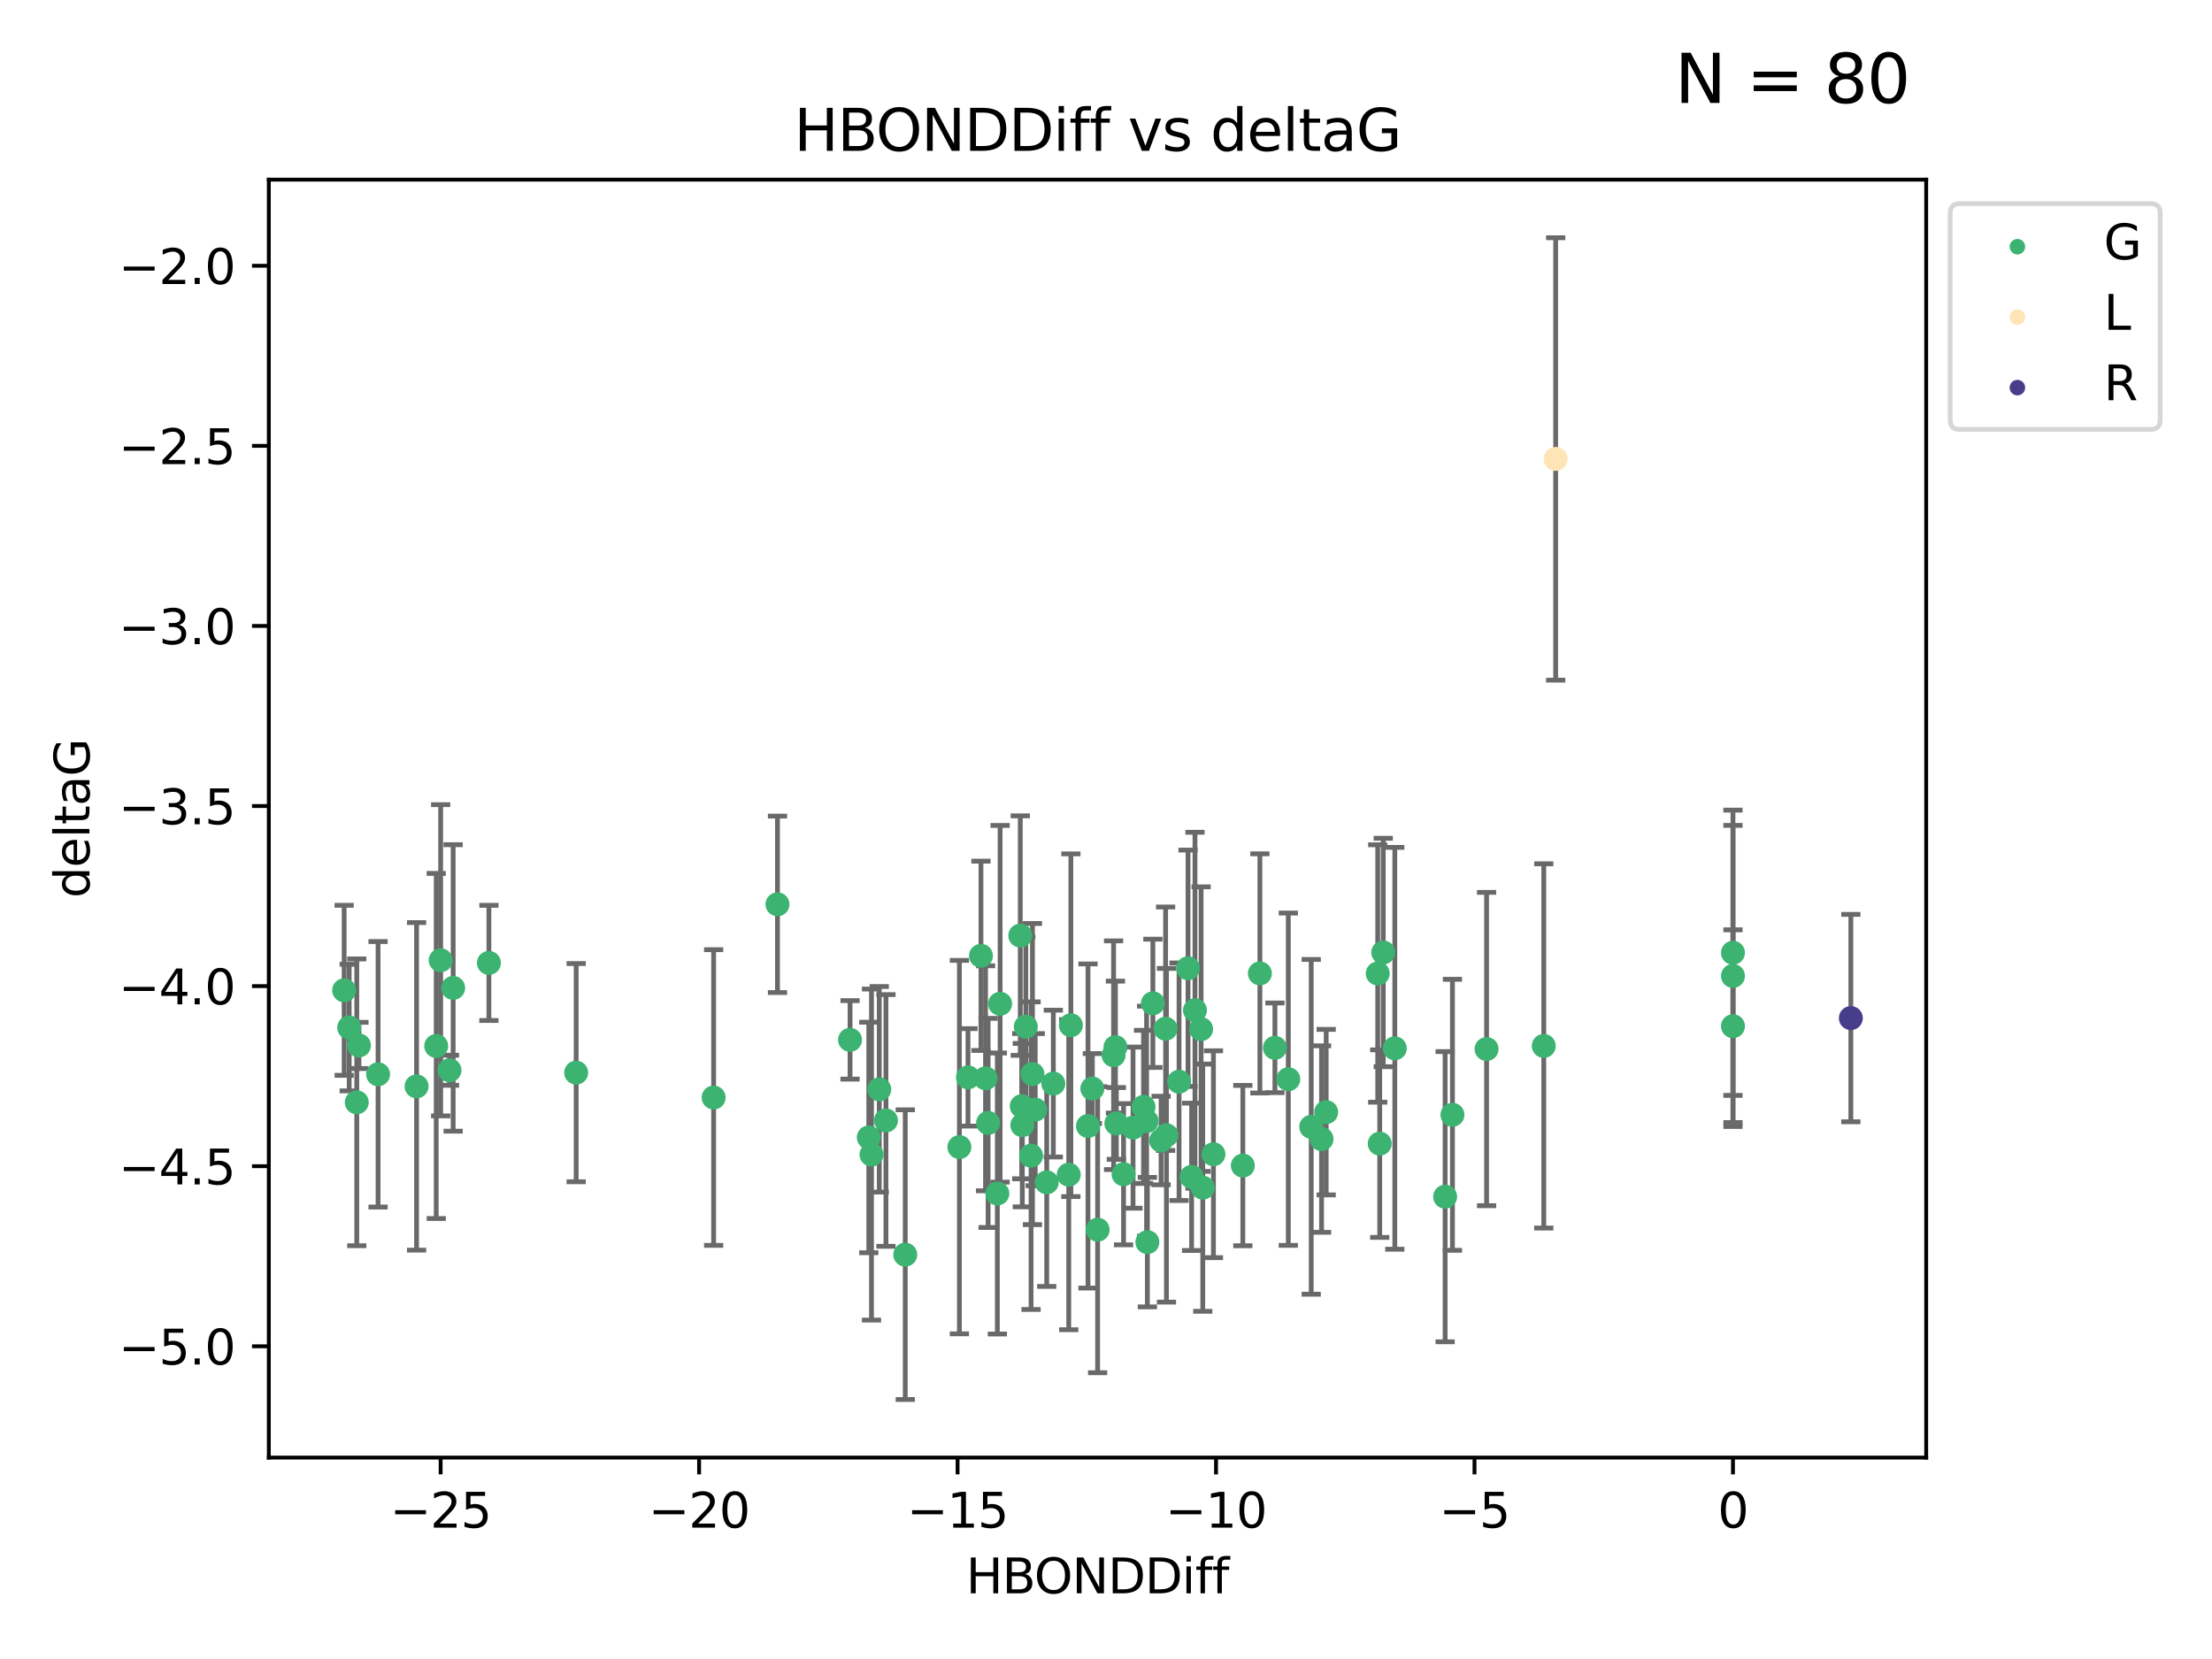 <?xml version="1.0" encoding="utf-8" standalone="no"?>
<!DOCTYPE svg PUBLIC "-//W3C//DTD SVG 1.1//EN"
  "http://www.w3.org/Graphics/SVG/1.1/DTD/svg11.dtd">
<svg xmlns:xlink="http://www.w3.org/1999/xlink" width="460.8pt" height="345.6pt" viewBox="0 0 460.8 345.6" xmlns="http://www.w3.org/2000/svg" version="1.1">
 <defs>
  <style type="text/css">*{stroke-linejoin: round; stroke-linecap: butt}</style>
 </defs>
 <g id="figure_1">
  <g id="patch_1">
   <path d="M 0 345.6 
L 460.8 345.6 
L 460.8 0 
L 0 0 
z
" style="fill: #ffffff"/>
  </g>
  <g id="axes_1">
   <g id="patch_2">
    <path d="M 56 303.64 
L 401.26 303.64 
L 401.26 37.422 
L 56 37.422 
z
" style="fill: #ffffff"/>
   </g>
   <g id="PathCollection_1">
    <defs>
     <path id="m4c1a4ff9f3" d="M 0 1.118 
C 0.297 1.118 0.581 1 0.791 0.791 
C 1 0.581 1.118 0.297 1.118 0 
C 1.118 -0.297 1 -0.581 0.791 -0.791 
C 0.581 -1 0.297 -1.118 0 -1.118 
C -0.297 -1.118 -0.581 -1 -0.791 -0.791 
C -1 -0.581 -1.118 -0.297 -1.118 0 
C -1.118 0.297 -1 0.581 -0.791 0.791 
C -0.581 1 -0.297 1.118 0 1.118 
z
" style="stroke: #3cb371"/>
    </defs>
    <g clip-path="url(#p02c7958568)">
     <use xlink:href="#m4c1a4ff9f3" x="180.983" y="236.957" style="fill: #3cb371; stroke: #3cb371"/>
     <use xlink:href="#m4c1a4ff9f3" x="227.556" y="226.766" style="fill: #3cb371; stroke: #3cb371"/>
     <use xlink:href="#m4c1a4ff9f3" x="207.767" y="248.628" style="fill: #3cb371; stroke: #3cb371"/>
     <use xlink:href="#m4c1a4ff9f3" x="234.056" y="244.61" style="fill: #3cb371; stroke: #3cb371"/>
     <use xlink:href="#m4c1a4ff9f3" x="241.877" y="237.592" style="fill: #3cb371; stroke: #3cb371"/>
     <use xlink:href="#m4c1a4ff9f3" x="248.934" y="210.456" style="fill: #3cb371; stroke: #3cb371"/>
     <use xlink:href="#m4c1a4ff9f3" x="184.56" y="233.412" style="fill: #3cb371; stroke: #3cb371"/>
     <use xlink:href="#m4c1a4ff9f3" x="242.816" y="214.303" style="fill: #3cb371; stroke: #3cb371"/>
     <use xlink:href="#m4c1a4ff9f3" x="188.581" y="261.366" style="fill: #3cb371; stroke: #3cb371"/>
     <use xlink:href="#m4c1a4ff9f3" x="181.547" y="240.519" style="fill: #3cb371; stroke: #3cb371"/>
     <use xlink:href="#m4c1a4ff9f3" x="78.758" y="223.795" style="fill: #3cb371; stroke: #3cb371"/>
     <use xlink:href="#m4c1a4ff9f3" x="238.857" y="233.559" style="fill: #3cb371; stroke: #3cb371"/>
     <use xlink:href="#m4c1a4ff9f3" x="183.168" y="226.925" style="fill: #3cb371; stroke: #3cb371"/>
     <use xlink:href="#m4c1a4ff9f3" x="148.665" y="228.633" style="fill: #3cb371; stroke: #3cb371"/>
     <use xlink:href="#m4c1a4ff9f3" x="258.908" y="242.811" style="fill: #3cb371; stroke: #3cb371"/>
     <use xlink:href="#m4c1a4ff9f3" x="74.776" y="217.783" style="fill: #3cb371; stroke: #3cb371"/>
     <use xlink:href="#m4c1a4ff9f3" x="222.64" y="244.704" style="fill: #3cb371; stroke: #3cb371"/>
     <use xlink:href="#m4c1a4ff9f3" x="231.978" y="219.822" style="fill: #3cb371; stroke: #3cb371"/>
     <use xlink:href="#m4c1a4ff9f3" x="205.841" y="233.925" style="fill: #3cb371; stroke: #3cb371"/>
     <use xlink:href="#m4c1a4ff9f3" x="250.556" y="247.416" style="fill: #3cb371; stroke: #3cb371"/>
     <use xlink:href="#m4c1a4ff9f3" x="91.798" y="200.041" style="fill: #3cb371; stroke: #3cb371"/>
     <use xlink:href="#m4c1a4ff9f3" x="94.4" y="205.8" style="fill: #3cb371; stroke: #3cb371"/>
     <use xlink:href="#m4c1a4ff9f3" x="177.078" y="216.621" style="fill: #3cb371; stroke: #3cb371"/>
     <use xlink:href="#m4c1a4ff9f3" x="90.874" y="217.895" style="fill: #3cb371; stroke: #3cb371"/>
     <use xlink:href="#m4c1a4ff9f3" x="223.083" y="213.572" style="fill: #3cb371; stroke: #3cb371"/>
     <use xlink:href="#m4c1a4ff9f3" x="238.216" y="230.583" style="fill: #3cb371; stroke: #3cb371"/>
     <use xlink:href="#m4c1a4ff9f3" x="201.647" y="224.434" style="fill: #3cb371; stroke: #3cb371"/>
     <use xlink:href="#m4c1a4ff9f3" x="208.34" y="209.106" style="fill: #3cb371; stroke: #3cb371"/>
     <use xlink:href="#m4c1a4ff9f3" x="250.21" y="214.383" style="fill: #3cb371; stroke: #3cb371"/>
     <use xlink:href="#m4c1a4ff9f3" x="226.647" y="234.567" style="fill: #3cb371; stroke: #3cb371"/>
     <use xlink:href="#m4c1a4ff9f3" x="93.635" y="222.955" style="fill: #3cb371; stroke: #3cb371"/>
     <use xlink:href="#m4c1a4ff9f3" x="268.377" y="224.819" style="fill: #3cb371; stroke: #3cb371"/>
     <use xlink:href="#m4c1a4ff9f3" x="199.86" y="238.963" style="fill: #3cb371; stroke: #3cb371"/>
     <use xlink:href="#m4c1a4ff9f3" x="86.781" y="226.308" style="fill: #3cb371; stroke: #3cb371"/>
     <use xlink:href="#m4c1a4ff9f3" x="74.321" y="229.635" style="fill: #3cb371; stroke: #3cb371"/>
     <use xlink:href="#m4c1a4ff9f3" x="214.789" y="240.752" style="fill: #3cb371; stroke: #3cb371"/>
     <use xlink:href="#m4c1a4ff9f3" x="218.051" y="246.302" style="fill: #3cb371; stroke: #3cb371"/>
     <use xlink:href="#m4c1a4ff9f3" x="242.993" y="236.494" style="fill: #3cb371; stroke: #3cb371"/>
     <use xlink:href="#m4c1a4ff9f3" x="228.654" y="256.169" style="fill: #3cb371; stroke: #3cb371"/>
     <use xlink:href="#m4c1a4ff9f3" x="212.966" y="234.391" style="fill: #3cb371; stroke: #3cb371"/>
     <use xlink:href="#m4c1a4ff9f3" x="232.556" y="234.031" style="fill: #3cb371; stroke: #3cb371"/>
     <use xlink:href="#m4c1a4ff9f3" x="252.782" y="240.447" style="fill: #3cb371; stroke: #3cb371"/>
     <use xlink:href="#m4c1a4ff9f3" x="275.303" y="237.284" style="fill: #3cb371; stroke: #3cb371"/>
     <use xlink:href="#m4c1a4ff9f3" x="232.368" y="218.131" style="fill: #3cb371; stroke: #3cb371"/>
     <use xlink:href="#m4c1a4ff9f3" x="215.657" y="231.159" style="fill: #3cb371; stroke: #3cb371"/>
     <use xlink:href="#m4c1a4ff9f3" x="245.617" y="225.342" style="fill: #3cb371; stroke: #3cb371"/>
     <use xlink:href="#m4c1a4ff9f3" x="236.033" y="234.907" style="fill: #3cb371; stroke: #3cb371"/>
     <use xlink:href="#m4c1a4ff9f3" x="101.849" y="200.591" style="fill: #3cb371; stroke: #3cb371"/>
     <use xlink:href="#m4c1a4ff9f3" x="239.02" y="258.762" style="fill: #3cb371; stroke: #3cb371"/>
     <use xlink:href="#m4c1a4ff9f3" x="273.151" y="234.741" style="fill: #3cb371; stroke: #3cb371"/>
     <use xlink:href="#m4c1a4ff9f3" x="248.235" y="245.154" style="fill: #3cb371; stroke: #3cb371"/>
     <use xlink:href="#m4c1a4ff9f3" x="212.847" y="230.433" style="fill: #3cb371; stroke: #3cb371"/>
     <use xlink:href="#m4c1a4ff9f3" x="265.59" y="218.278" style="fill: #3cb371; stroke: #3cb371"/>
     <use xlink:href="#m4c1a4ff9f3" x="262.457" y="202.778" style="fill: #3cb371; stroke: #3cb371"/>
     <use xlink:href="#m4c1a4ff9f3" x="215.08" y="223.747" style="fill: #3cb371; stroke: #3cb371"/>
     <use xlink:href="#m4c1a4ff9f3" x="219.426" y="225.731" style="fill: #3cb371; stroke: #3cb371"/>
     <use xlink:href="#m4c1a4ff9f3" x="240.166" y="209.007" style="fill: #3cb371; stroke: #3cb371"/>
     <use xlink:href="#m4c1a4ff9f3" x="205.308" y="224.63" style="fill: #3cb371; stroke: #3cb371"/>
     <use xlink:href="#m4c1a4ff9f3" x="301.047" y="249.293" style="fill: #3cb371; stroke: #3cb371"/>
     <use xlink:href="#m4c1a4ff9f3" x="212.543" y="194.9" style="fill: #3cb371; stroke: #3cb371"/>
     <use xlink:href="#m4c1a4ff9f3" x="71.694" y="206.3" style="fill: #3cb371; stroke: #3cb371"/>
     <use xlink:href="#m4c1a4ff9f3" x="72.744" y="214.058" style="fill: #3cb371; stroke: #3cb371"/>
     <use xlink:href="#m4c1a4ff9f3" x="361.009" y="213.774" style="fill: #3cb371; stroke: #3cb371"/>
     <use xlink:href="#m4c1a4ff9f3" x="287.421" y="238.242" style="fill: #3cb371; stroke: #3cb371"/>
     <use xlink:href="#m4c1a4ff9f3" x="302.571" y="232.234" style="fill: #3cb371; stroke: #3cb371"/>
     <use xlink:href="#m4c1a4ff9f3" x="161.964" y="188.387" style="fill: #3cb371; stroke: #3cb371"/>
     <use xlink:href="#m4c1a4ff9f3" x="120.025" y="223.451" style="fill: #3cb371; stroke: #3cb371"/>
     <use xlink:href="#m4c1a4ff9f3" x="213.695" y="213.886" style="fill: #3cb371; stroke: #3cb371"/>
     <use xlink:href="#m4c1a4ff9f3" x="247.486" y="201.706" style="fill: #3cb371; stroke: #3cb371"/>
     <use xlink:href="#m4c1a4ff9f3" x="288.154" y="198.418" style="fill: #3cb371; stroke: #3cb371"/>
     <use xlink:href="#m4c1a4ff9f3" x="287.007" y="202.794" style="fill: #3cb371; stroke: #3cb371"/>
     <use xlink:href="#m4c1a4ff9f3" x="321.598" y="217.886" style="fill: #3cb371; stroke: #3cb371"/>
     <use xlink:href="#m4c1a4ff9f3" x="204.351" y="199.111" style="fill: #3cb371; stroke: #3cb371"/>
     <use xlink:href="#m4c1a4ff9f3" x="361.009" y="203.303" style="fill: #3cb371; stroke: #3cb371"/>
     <use xlink:href="#m4c1a4ff9f3" x="276.267" y="231.679" style="fill: #3cb371; stroke: #3cb371"/>
     <use xlink:href="#m4c1a4ff9f3" x="309.682" y="218.532" style="fill: #3cb371; stroke: #3cb371"/>
     <use xlink:href="#m4c1a4ff9f3" x="290.563" y="218.382" style="fill: #3cb371; stroke: #3cb371"/>
     <use xlink:href="#m4c1a4ff9f3" x="361.009" y="198.475" style="fill: #3cb371; stroke: #3cb371"/>
    </g>
   </g>
   <g id="PathCollection_2">
    <defs>
     <path id="m10a7ddb274" d="M 0 1.118 
C 0.297 1.118 0.581 1 0.791 0.791 
C 1 0.581 1.118 0.297 1.118 0 
C 1.118 -0.297 1 -0.581 0.791 -0.791 
C 0.581 -1 0.297 -1.118 0 -1.118 
C -0.297 -1.118 -0.581 -1 -0.791 -0.791 
C -1 -0.581 -1.118 -0.297 -1.118 0 
C -1.118 0.297 -1 0.581 -0.791 0.791 
C -0.581 1 -0.297 1.118 0 1.118 
z
" style="stroke: #ffe4b5"/>
    </defs>
    <g clip-path="url(#p02c7958568)">
     <use xlink:href="#m10a7ddb274" x="324.075" y="95.604" style="fill: #ffe4b5; stroke: #ffe4b5"/>
    </g>
   </g>
   <g id="PathCollection_3">
    <defs>
     <path id="m7f26132046" d="M 0 1.118 
C 0.297 1.118 0.581 1 0.791 0.791 
C 1 0.581 1.118 0.297 1.118 0 
C 1.118 -0.297 1 -0.581 0.791 -0.791 
C 0.581 -1 0.297 -1.118 0 -1.118 
C -0.297 -1.118 -0.581 -1 -0.791 -0.791 
C -1 -0.581 -1.118 -0.297 -1.118 0 
C -1.118 0.297 -1 0.581 -0.791 0.791 
C -0.581 1 -0.297 1.118 0 1.118 
z
" style="stroke: #483d8b"/>
    </defs>
    <g clip-path="url(#p02c7958568)">
     <use xlink:href="#m7f26132046" x="385.566" y="212.087" style="fill: #483d8b; stroke: #483d8b"/>
    </g>
   </g>
   <g id="matplotlib.axis_1">
    <g id="xtick_1">
     <g id="line2d_1">
      <defs>
       <path id="m5e3ff02ce2" d="M 0 0 
L 0 3.5 
" style="stroke: #000000; stroke-width: 0.8"/>
      </defs>
      <g>
       <use xlink:href="#m5e3ff02ce2" x="91.792" y="303.64" style="stroke: #000000; stroke-width: 0.8"/>
      </g>
     </g>
     <g id="text_1">
      <!-- −25 -->
      <g transform="translate(81.24 318.238)scale(0.1 -0.1)">
       <defs>
        <path id="DejaVuSans-2212" d="M 678 2272 
L 4684 2272 
L 4684 1741 
L 678 1741 
L 678 2272 
z
" transform="scale(0.016)"/>
        <path id="DejaVuSans-32" d="M 1228 531 
L 3431 531 
L 3431 0 
L 469 0 
L 469 531 
Q 828 903 1448 1529 
Q 2069 2156 2228 2338 
Q 2531 2678 2651 2914 
Q 2772 3150 2772 3378 
Q 2772 3750 2511 3984 
Q 2250 4219 1831 4219 
Q 1534 4219 1204 4116 
Q 875 4013 500 3803 
L 500 4441 
Q 881 4594 1212 4672 
Q 1544 4750 1819 4750 
Q 2544 4750 2975 4387 
Q 3406 4025 3406 3419 
Q 3406 3131 3298 2873 
Q 3191 2616 2906 2266 
Q 2828 2175 2409 1742 
Q 1991 1309 1228 531 
z
" transform="scale(0.016)"/>
        <path id="DejaVuSans-35" d="M 691 4666 
L 3169 4666 
L 3169 4134 
L 1269 4134 
L 1269 2991 
Q 1406 3038 1543 3061 
Q 1681 3084 1819 3084 
Q 2600 3084 3056 2656 
Q 3513 2228 3513 1497 
Q 3513 744 3044 326 
Q 2575 -91 1722 -91 
Q 1428 -91 1123 -41 
Q 819 9 494 109 
L 494 744 
Q 775 591 1075 516 
Q 1375 441 1709 441 
Q 2250 441 2565 725 
Q 2881 1009 2881 1497 
Q 2881 1984 2565 2268 
Q 2250 2553 1709 2553 
Q 1456 2553 1204 2497 
Q 953 2441 691 2322 
L 691 4666 
z
" transform="scale(0.016)"/>
       </defs>
       <use xlink:href="#DejaVuSans-2212"/>
       <use xlink:href="#DejaVuSans-32" x="83.789"/>
       <use xlink:href="#DejaVuSans-35" x="147.412"/>
      </g>
     </g>
    </g>
    <g id="xtick_2">
     <g id="line2d_2">
      <g>
       <use xlink:href="#m5e3ff02ce2" x="145.636" y="303.64" style="stroke: #000000; stroke-width: 0.8"/>
      </g>
     </g>
     <g id="text_2">
      <!-- −20 -->
      <g transform="translate(135.083 318.238)scale(0.1 -0.1)">
       <defs>
        <path id="DejaVuSans-30" d="M 2034 4250 
Q 1547 4250 1301 3770 
Q 1056 3291 1056 2328 
Q 1056 1369 1301 889 
Q 1547 409 2034 409 
Q 2525 409 2770 889 
Q 3016 1369 3016 2328 
Q 3016 3291 2770 3770 
Q 2525 4250 2034 4250 
z
M 2034 4750 
Q 2819 4750 3233 4129 
Q 3647 3509 3647 2328 
Q 3647 1150 3233 529 
Q 2819 -91 2034 -91 
Q 1250 -91 836 529 
Q 422 1150 422 2328 
Q 422 3509 836 4129 
Q 1250 4750 2034 4750 
z
" transform="scale(0.016)"/>
       </defs>
       <use xlink:href="#DejaVuSans-2212"/>
       <use xlink:href="#DejaVuSans-32" x="83.789"/>
       <use xlink:href="#DejaVuSans-30" x="147.412"/>
      </g>
     </g>
    </g>
    <g id="xtick_3">
     <g id="line2d_3">
      <g>
       <use xlink:href="#m5e3ff02ce2" x="199.479" y="303.64" style="stroke: #000000; stroke-width: 0.8"/>
      </g>
     </g>
     <g id="text_3">
      <!-- −15 -->
      <g transform="translate(188.927 318.238)scale(0.1 -0.1)">
       <defs>
        <path id="DejaVuSans-31" d="M 794 531 
L 1825 531 
L 1825 4091 
L 703 3866 
L 703 4441 
L 1819 4666 
L 2450 4666 
L 2450 531 
L 3481 531 
L 3481 0 
L 794 0 
L 794 531 
z
" transform="scale(0.016)"/>
       </defs>
       <use xlink:href="#DejaVuSans-2212"/>
       <use xlink:href="#DejaVuSans-31" x="83.789"/>
       <use xlink:href="#DejaVuSans-35" x="147.412"/>
      </g>
     </g>
    </g>
    <g id="xtick_4">
     <g id="line2d_4">
      <g>
       <use xlink:href="#m5e3ff02ce2" x="253.323" y="303.64" style="stroke: #000000; stroke-width: 0.8"/>
      </g>
     </g>
     <g id="text_4">
      <!-- −10 -->
      <g transform="translate(242.77 318.238)scale(0.1 -0.1)">
       <use xlink:href="#DejaVuSans-2212"/>
       <use xlink:href="#DejaVuSans-31" x="83.789"/>
       <use xlink:href="#DejaVuSans-30" x="147.412"/>
      </g>
     </g>
    </g>
    <g id="xtick_5">
     <g id="line2d_5">
      <g>
       <use xlink:href="#m5e3ff02ce2" x="307.166" y="303.64" style="stroke: #000000; stroke-width: 0.8"/>
      </g>
     </g>
     <g id="text_5">
      <!-- −5 -->
      <g transform="translate(299.795 318.238)scale(0.1 -0.1)">
       <use xlink:href="#DejaVuSans-2212"/>
       <use xlink:href="#DejaVuSans-35" x="83.789"/>
      </g>
     </g>
    </g>
    <g id="xtick_6">
     <g id="line2d_6">
      <g>
       <use xlink:href="#m5e3ff02ce2" x="361.009" y="303.64" style="stroke: #000000; stroke-width: 0.8"/>
      </g>
     </g>
     <g id="text_6">
      <!-- 0 -->
      <g transform="translate(357.828 318.238)scale(0.1 -0.1)">
       <use xlink:href="#DejaVuSans-30"/>
      </g>
     </g>
    </g>
    <g id="text_7">
     <!-- HBONDDiff -->
     <g transform="translate(201.241 331.917)scale(0.1 -0.1)">
      <defs>
       <path id="DejaVuSans-48" d="M 628 4666 
L 1259 4666 
L 1259 2753 
L 3553 2753 
L 3553 4666 
L 4184 4666 
L 4184 0 
L 3553 0 
L 3553 2222 
L 1259 2222 
L 1259 0 
L 628 0 
L 628 4666 
z
" transform="scale(0.016)"/>
       <path id="DejaVuSans-42" d="M 1259 2228 
L 1259 519 
L 2272 519 
Q 2781 519 3026 730 
Q 3272 941 3272 1375 
Q 3272 1813 3026 2020 
Q 2781 2228 2272 2228 
L 1259 2228 
z
M 1259 4147 
L 1259 2741 
L 2194 2741 
Q 2656 2741 2882 2914 
Q 3109 3088 3109 3444 
Q 3109 3797 2882 3972 
Q 2656 4147 2194 4147 
L 1259 4147 
z
M 628 4666 
L 2241 4666 
Q 2963 4666 3353 4366 
Q 3744 4066 3744 3513 
Q 3744 3084 3544 2831 
Q 3344 2578 2956 2516 
Q 3422 2416 3680 2098 
Q 3938 1781 3938 1306 
Q 3938 681 3513 340 
Q 3088 0 2303 0 
L 628 0 
L 628 4666 
z
" transform="scale(0.016)"/>
       <path id="DejaVuSans-4f" d="M 2522 4238 
Q 1834 4238 1429 3725 
Q 1025 3213 1025 2328 
Q 1025 1447 1429 934 
Q 1834 422 2522 422 
Q 3209 422 3611 934 
Q 4013 1447 4013 2328 
Q 4013 3213 3611 3725 
Q 3209 4238 2522 4238 
z
M 2522 4750 
Q 3503 4750 4090 4092 
Q 4678 3434 4678 2328 
Q 4678 1225 4090 567 
Q 3503 -91 2522 -91 
Q 1538 -91 948 565 
Q 359 1222 359 2328 
Q 359 3434 948 4092 
Q 1538 4750 2522 4750 
z
" transform="scale(0.016)"/>
       <path id="DejaVuSans-4e" d="M 628 4666 
L 1478 4666 
L 3547 763 
L 3547 4666 
L 4159 4666 
L 4159 0 
L 3309 0 
L 1241 3903 
L 1241 0 
L 628 0 
L 628 4666 
z
" transform="scale(0.016)"/>
       <path id="DejaVuSans-44" d="M 1259 4147 
L 1259 519 
L 2022 519 
Q 2988 519 3436 956 
Q 3884 1394 3884 2338 
Q 3884 3275 3436 3711 
Q 2988 4147 2022 4147 
L 1259 4147 
z
M 628 4666 
L 1925 4666 
Q 3281 4666 3915 4102 
Q 4550 3538 4550 2338 
Q 4550 1131 3912 565 
Q 3275 0 1925 0 
L 628 0 
L 628 4666 
z
" transform="scale(0.016)"/>
       <path id="DejaVuSans-69" d="M 603 3500 
L 1178 3500 
L 1178 0 
L 603 0 
L 603 3500 
z
M 603 4863 
L 1178 4863 
L 1178 4134 
L 603 4134 
L 603 4863 
z
" transform="scale(0.016)"/>
       <path id="DejaVuSans-66" d="M 2375 4863 
L 2375 4384 
L 1825 4384 
Q 1516 4384 1395 4259 
Q 1275 4134 1275 3809 
L 1275 3500 
L 2222 3500 
L 2222 3053 
L 1275 3053 
L 1275 0 
L 697 0 
L 697 3053 
L 147 3053 
L 147 3500 
L 697 3500 
L 697 3744 
Q 697 4328 969 4595 
Q 1241 4863 1831 4863 
L 2375 4863 
z
" transform="scale(0.016)"/>
      </defs>
      <use xlink:href="#DejaVuSans-48"/>
      <use xlink:href="#DejaVuSans-42" x="75.195"/>
      <use xlink:href="#DejaVuSans-4f" x="142.049"/>
      <use xlink:href="#DejaVuSans-4e" x="220.76"/>
      <use xlink:href="#DejaVuSans-44" x="295.564"/>
      <use xlink:href="#DejaVuSans-44" x="372.566"/>
      <use xlink:href="#DejaVuSans-69" x="449.568"/>
      <use xlink:href="#DejaVuSans-66" x="477.352"/>
      <use xlink:href="#DejaVuSans-66" x="512.557"/>
     </g>
    </g>
   </g>
   <g id="matplotlib.axis_2">
    <g id="ytick_1">
     <g id="line2d_7">
      <defs>
       <path id="m8d4e6ece60" d="M 0 0 
L -3.5 0 
" style="stroke: #000000; stroke-width: 0.8"/>
      </defs>
      <g>
       <use xlink:href="#m8d4e6ece60" x="56" y="280.453" style="stroke: #000000; stroke-width: 0.8"/>
      </g>
     </g>
     <g id="text_8">
      <!-- −5.0 -->
      <g transform="translate(24.717 284.252)scale(0.1 -0.1)">
       <defs>
        <path id="DejaVuSans-2e" d="M 684 794 
L 1344 794 
L 1344 0 
L 684 0 
L 684 794 
z
" transform="scale(0.016)"/>
       </defs>
       <use xlink:href="#DejaVuSans-2212"/>
       <use xlink:href="#DejaVuSans-35" x="83.789"/>
       <use xlink:href="#DejaVuSans-2e" x="147.412"/>
       <use xlink:href="#DejaVuSans-30" x="179.199"/>
      </g>
     </g>
    </g>
    <g id="ytick_2">
     <g id="line2d_8">
      <g>
       <use xlink:href="#m8d4e6ece60" x="56" y="242.938" style="stroke: #000000; stroke-width: 0.8"/>
      </g>
     </g>
     <g id="text_9">
      <!-- −4.5 -->
      <g transform="translate(24.717 246.737)scale(0.1 -0.1)">
       <defs>
        <path id="DejaVuSans-34" d="M 2419 4116 
L 825 1625 
L 2419 1625 
L 2419 4116 
z
M 2253 4666 
L 3047 4666 
L 3047 1625 
L 3713 1625 
L 3713 1100 
L 3047 1100 
L 3047 0 
L 2419 0 
L 2419 1100 
L 313 1100 
L 313 1709 
L 2253 4666 
z
" transform="scale(0.016)"/>
       </defs>
       <use xlink:href="#DejaVuSans-2212"/>
       <use xlink:href="#DejaVuSans-34" x="83.789"/>
       <use xlink:href="#DejaVuSans-2e" x="147.412"/>
       <use xlink:href="#DejaVuSans-35" x="179.199"/>
      </g>
     </g>
    </g>
    <g id="ytick_3">
     <g id="line2d_9">
      <g>
       <use xlink:href="#m8d4e6ece60" x="56" y="205.423" style="stroke: #000000; stroke-width: 0.8"/>
      </g>
     </g>
     <g id="text_10">
      <!-- −4.0 -->
      <g transform="translate(24.717 209.222)scale(0.1 -0.1)">
       <use xlink:href="#DejaVuSans-2212"/>
       <use xlink:href="#DejaVuSans-34" x="83.789"/>
       <use xlink:href="#DejaVuSans-2e" x="147.412"/>
       <use xlink:href="#DejaVuSans-30" x="179.199"/>
      </g>
     </g>
    </g>
    <g id="ytick_4">
     <g id="line2d_10">
      <g>
       <use xlink:href="#m8d4e6ece60" x="56" y="167.908" style="stroke: #000000; stroke-width: 0.8"/>
      </g>
     </g>
     <g id="text_11">
      <!-- −3.5 -->
      <g transform="translate(24.717 171.707)scale(0.1 -0.1)">
       <defs>
        <path id="DejaVuSans-33" d="M 2597 2516 
Q 3050 2419 3304 2112 
Q 3559 1806 3559 1356 
Q 3559 666 3084 287 
Q 2609 -91 1734 -91 
Q 1441 -91 1130 -33 
Q 819 25 488 141 
L 488 750 
Q 750 597 1062 519 
Q 1375 441 1716 441 
Q 2309 441 2620 675 
Q 2931 909 2931 1356 
Q 2931 1769 2642 2001 
Q 2353 2234 1838 2234 
L 1294 2234 
L 1294 2753 
L 1863 2753 
Q 2328 2753 2575 2939 
Q 2822 3125 2822 3475 
Q 2822 3834 2567 4026 
Q 2313 4219 1838 4219 
Q 1578 4219 1281 4162 
Q 984 4106 628 3988 
L 628 4550 
Q 988 4650 1302 4700 
Q 1616 4750 1894 4750 
Q 2613 4750 3031 4423 
Q 3450 4097 3450 3541 
Q 3450 3153 3228 2886 
Q 3006 2619 2597 2516 
z
" transform="scale(0.016)"/>
       </defs>
       <use xlink:href="#DejaVuSans-2212"/>
       <use xlink:href="#DejaVuSans-33" x="83.789"/>
       <use xlink:href="#DejaVuSans-2e" x="147.412"/>
       <use xlink:href="#DejaVuSans-35" x="179.199"/>
      </g>
     </g>
    </g>
    <g id="ytick_5">
     <g id="line2d_11">
      <g>
       <use xlink:href="#m8d4e6ece60" x="56" y="130.393" style="stroke: #000000; stroke-width: 0.8"/>
      </g>
     </g>
     <g id="text_12">
      <!-- −3.0 -->
      <g transform="translate(24.717 134.192)scale(0.1 -0.1)">
       <use xlink:href="#DejaVuSans-2212"/>
       <use xlink:href="#DejaVuSans-33" x="83.789"/>
       <use xlink:href="#DejaVuSans-2e" x="147.412"/>
       <use xlink:href="#DejaVuSans-30" x="179.199"/>
      </g>
     </g>
    </g>
    <g id="ytick_6">
     <g id="line2d_12">
      <g>
       <use xlink:href="#m8d4e6ece60" x="56" y="92.878" style="stroke: #000000; stroke-width: 0.8"/>
      </g>
     </g>
     <g id="text_13">
      <!-- −2.5 -->
      <g transform="translate(24.717 96.677)scale(0.1 -0.1)">
       <use xlink:href="#DejaVuSans-2212"/>
       <use xlink:href="#DejaVuSans-32" x="83.789"/>
       <use xlink:href="#DejaVuSans-2e" x="147.412"/>
       <use xlink:href="#DejaVuSans-35" x="179.199"/>
      </g>
     </g>
    </g>
    <g id="ytick_7">
     <g id="line2d_13">
      <g>
       <use xlink:href="#m8d4e6ece60" x="56" y="55.363" style="stroke: #000000; stroke-width: 0.8"/>
      </g>
     </g>
     <g id="text_14">
      <!-- −2.0 -->
      <g transform="translate(24.717 59.162)scale(0.1 -0.1)">
       <use xlink:href="#DejaVuSans-2212"/>
       <use xlink:href="#DejaVuSans-32" x="83.789"/>
       <use xlink:href="#DejaVuSans-2e" x="147.412"/>
       <use xlink:href="#DejaVuSans-30" x="179.199"/>
      </g>
     </g>
    </g>
    <g id="text_15">
     <!-- deltaG -->
     <g transform="translate(18.637 187.069)rotate(-90)scale(0.1 -0.1)">
      <defs>
       <path id="DejaVuSans-64" d="M 2906 2969 
L 2906 4863 
L 3481 4863 
L 3481 0 
L 2906 0 
L 2906 525 
Q 2725 213 2448 61 
Q 2172 -91 1784 -91 
Q 1150 -91 751 415 
Q 353 922 353 1747 
Q 353 2572 751 3078 
Q 1150 3584 1784 3584 
Q 2172 3584 2448 3432 
Q 2725 3281 2906 2969 
z
M 947 1747 
Q 947 1113 1208 752 
Q 1469 391 1925 391 
Q 2381 391 2643 752 
Q 2906 1113 2906 1747 
Q 2906 2381 2643 2742 
Q 2381 3103 1925 3103 
Q 1469 3103 1208 2742 
Q 947 2381 947 1747 
z
" transform="scale(0.016)"/>
       <path id="DejaVuSans-65" d="M 3597 1894 
L 3597 1613 
L 953 1613 
Q 991 1019 1311 708 
Q 1631 397 2203 397 
Q 2534 397 2845 478 
Q 3156 559 3463 722 
L 3463 178 
Q 3153 47 2828 -22 
Q 2503 -91 2169 -91 
Q 1331 -91 842 396 
Q 353 884 353 1716 
Q 353 2575 817 3079 
Q 1281 3584 2069 3584 
Q 2775 3584 3186 3129 
Q 3597 2675 3597 1894 
z
M 3022 2063 
Q 3016 2534 2758 2815 
Q 2500 3097 2075 3097 
Q 1594 3097 1305 2825 
Q 1016 2553 972 2059 
L 3022 2063 
z
" transform="scale(0.016)"/>
       <path id="DejaVuSans-6c" d="M 603 4863 
L 1178 4863 
L 1178 0 
L 603 0 
L 603 4863 
z
" transform="scale(0.016)"/>
       <path id="DejaVuSans-74" d="M 1172 4494 
L 1172 3500 
L 2356 3500 
L 2356 3053 
L 1172 3053 
L 1172 1153 
Q 1172 725 1289 603 
Q 1406 481 1766 481 
L 2356 481 
L 2356 0 
L 1766 0 
Q 1100 0 847 248 
Q 594 497 594 1153 
L 594 3053 
L 172 3053 
L 172 3500 
L 594 3500 
L 594 4494 
L 1172 4494 
z
" transform="scale(0.016)"/>
       <path id="DejaVuSans-61" d="M 2194 1759 
Q 1497 1759 1228 1600 
Q 959 1441 959 1056 
Q 959 750 1161 570 
Q 1363 391 1709 391 
Q 2188 391 2477 730 
Q 2766 1069 2766 1631 
L 2766 1759 
L 2194 1759 
z
M 3341 1997 
L 3341 0 
L 2766 0 
L 2766 531 
Q 2569 213 2275 61 
Q 1981 -91 1556 -91 
Q 1019 -91 701 211 
Q 384 513 384 1019 
Q 384 1609 779 1909 
Q 1175 2209 1959 2209 
L 2766 2209 
L 2766 2266 
Q 2766 2663 2505 2880 
Q 2244 3097 1772 3097 
Q 1472 3097 1187 3025 
Q 903 2953 641 2809 
L 641 3341 
Q 956 3463 1253 3523 
Q 1550 3584 1831 3584 
Q 2591 3584 2966 3190 
Q 3341 2797 3341 1997 
z
" transform="scale(0.016)"/>
       <path id="DejaVuSans-47" d="M 3809 666 
L 3809 1919 
L 2778 1919 
L 2778 2438 
L 4434 2438 
L 4434 434 
Q 4069 175 3628 42 
Q 3188 -91 2688 -91 
Q 1594 -91 976 548 
Q 359 1188 359 2328 
Q 359 3472 976 4111 
Q 1594 4750 2688 4750 
Q 3144 4750 3555 4637 
Q 3966 4525 4313 4306 
L 4313 3634 
Q 3963 3931 3569 4081 
Q 3175 4231 2741 4231 
Q 1884 4231 1454 3753 
Q 1025 3275 1025 2328 
Q 1025 1384 1454 906 
Q 1884 428 2741 428 
Q 3075 428 3337 486 
Q 3600 544 3809 666 
z
" transform="scale(0.016)"/>
      </defs>
      <use xlink:href="#DejaVuSans-64"/>
      <use xlink:href="#DejaVuSans-65" x="63.477"/>
      <use xlink:href="#DejaVuSans-6c" x="125"/>
      <use xlink:href="#DejaVuSans-74" x="152.783"/>
      <use xlink:href="#DejaVuSans-61" x="191.992"/>
      <use xlink:href="#DejaVuSans-47" x="253.271"/>
     </g>
    </g>
   </g>
   <g id="LineCollection_1">
    <path d="M 180.983 260.969 
L 180.983 212.945 
" clip-path="url(#p02c7958568)" style="fill: none; stroke: #696969"/>
    <path d="M 227.556 234.049 
L 227.556 219.484 
" clip-path="url(#p02c7958568)" style="fill: none; stroke: #696969"/>
    <path d="M 207.767 277.901 
L 207.767 219.354 
" clip-path="url(#p02c7958568)" style="fill: none; stroke: #696969"/>
    <path d="M 234.056 259.319 
L 234.056 229.9 
" clip-path="url(#p02c7958568)" style="fill: none; stroke: #696969"/>
    <path d="M 241.877 246.811 
L 241.877 228.373 
" clip-path="url(#p02c7958568)" style="fill: none; stroke: #696969"/>
    <path d="M 248.934 247.534 
L 248.934 173.378 
" clip-path="url(#p02c7958568)" style="fill: none; stroke: #696969"/>
    <path d="M 184.56 259.628 
L 184.56 207.197 
" clip-path="url(#p02c7958568)" style="fill: none; stroke: #696969"/>
    <path d="M 242.816 239.66 
L 242.816 188.945 
" clip-path="url(#p02c7958568)" style="fill: none; stroke: #696969"/>
    <path d="M 188.581 291.539 
L 188.581 231.192 
" clip-path="url(#p02c7958568)" style="fill: none; stroke: #696969"/>
    <path d="M 181.547 274.995 
L 181.547 206.043 
" clip-path="url(#p02c7958568)" style="fill: none; stroke: #696969"/>
    <path d="M 78.758 251.45 
L 78.758 196.14 
" clip-path="url(#p02c7958568)" style="fill: none; stroke: #696969"/>
    <path d="M 238.857 257.515 
L 238.857 209.604 
" clip-path="url(#p02c7958568)" style="fill: none; stroke: #696969"/>
    <path d="M 183.168 248.338 
L 183.168 205.512 
" clip-path="url(#p02c7958568)" style="fill: none; stroke: #696969"/>
    <path d="M 148.665 259.431 
L 148.665 197.835 
" clip-path="url(#p02c7958568)" style="fill: none; stroke: #696969"/>
    <path d="M 258.908 259.51 
L 258.908 226.112 
" clip-path="url(#p02c7958568)" style="fill: none; stroke: #696969"/>
    <path d="M 74.776 222.599 
L 74.776 212.966 
" clip-path="url(#p02c7958568)" style="fill: none; stroke: #696969"/>
    <path d="M 222.64 277.004 
L 222.64 212.405 
" clip-path="url(#p02c7958568)" style="fill: none; stroke: #696969"/>
    <path d="M 231.978 243.642 
L 231.978 196.002 
" clip-path="url(#p02c7958568)" style="fill: none; stroke: #696969"/>
    <path d="M 205.841 255.709 
L 205.841 212.141 
" clip-path="url(#p02c7958568)" style="fill: none; stroke: #696969"/>
    <path d="M 250.556 273.168 
L 250.556 221.664 
" clip-path="url(#p02c7958568)" style="fill: none; stroke: #696969"/>
    <path d="M 91.798 232.455 
L 91.798 167.628 
" clip-path="url(#p02c7958568)" style="fill: none; stroke: #696969"/>
    <path d="M 94.4 235.637 
L 94.4 175.963 
" clip-path="url(#p02c7958568)" style="fill: none; stroke: #696969"/>
    <path d="M 177.078 224.795 
L 177.078 208.447 
" clip-path="url(#p02c7958568)" style="fill: none; stroke: #696969"/>
    <path d="M 90.874 253.84 
L 90.874 181.95 
" clip-path="url(#p02c7958568)" style="fill: none; stroke: #696969"/>
    <path d="M 223.083 249.271 
L 223.083 177.874 
" clip-path="url(#p02c7958568)" style="fill: none; stroke: #696969"/>
    <path d="M 238.216 246.535 
L 238.216 214.63 
" clip-path="url(#p02c7958568)" style="fill: none; stroke: #696969"/>
    <path d="M 201.647 234.581 
L 201.647 214.287 
" clip-path="url(#p02c7958568)" style="fill: none; stroke: #696969"/>
    <path d="M 208.34 246.26 
L 208.34 171.951 
" clip-path="url(#p02c7958568)" style="fill: none; stroke: #696969"/>
    <path d="M 250.21 244.02 
L 250.21 184.745 
" clip-path="url(#p02c7958568)" style="fill: none; stroke: #696969"/>
    <path d="M 226.647 268.327 
L 226.647 200.807 
" clip-path="url(#p02c7958568)" style="fill: none; stroke: #696969"/>
    <path d="M 93.635 226.085 
L 93.635 219.824 
" clip-path="url(#p02c7958568)" style="fill: none; stroke: #696969"/>
    <path d="M 268.377 259.434 
L 268.377 190.205 
" clip-path="url(#p02c7958568)" style="fill: none; stroke: #696969"/>
    <path d="M 199.86 277.86 
L 199.86 200.066 
" clip-path="url(#p02c7958568)" style="fill: none; stroke: #696969"/>
    <path d="M 86.781 260.423 
L 86.781 192.193 
" clip-path="url(#p02c7958568)" style="fill: none; stroke: #696969"/>
    <path d="M 74.321 259.503 
L 74.321 199.767 
" clip-path="url(#p02c7958568)" style="fill: none; stroke: #696969"/>
    <path d="M 214.789 272.791 
L 214.789 208.713 
" clip-path="url(#p02c7958568)" style="fill: none; stroke: #696969"/>
    <path d="M 218.051 267.987 
L 218.051 224.618 
" clip-path="url(#p02c7958568)" style="fill: none; stroke: #696969"/>
    <path d="M 242.993 271.251 
L 242.993 201.736 
" clip-path="url(#p02c7958568)" style="fill: none; stroke: #696969"/>
    <path d="M 228.654 285.965 
L 228.654 226.374 
" clip-path="url(#p02c7958568)" style="fill: none; stroke: #696969"/>
    <path d="M 212.966 251.409 
L 212.966 217.372 
" clip-path="url(#p02c7958568)" style="fill: none; stroke: #696969"/>
    <path d="M 232.556 241.508 
L 232.556 226.554 
" clip-path="url(#p02c7958568)" style="fill: none; stroke: #696969"/>
    <path d="M 252.782 261.993 
L 252.782 218.9 
" clip-path="url(#p02c7958568)" style="fill: none; stroke: #696969"/>
    <path d="M 275.303 256.711 
L 275.303 217.857 
" clip-path="url(#p02c7958568)" style="fill: none; stroke: #696969"/>
    <path d="M 232.368 231.876 
L 232.368 204.386 
" clip-path="url(#p02c7958568)" style="fill: none; stroke: #696969"/>
    <path d="M 215.657 247.005 
L 215.657 215.314 
" clip-path="url(#p02c7958568)" style="fill: none; stroke: #696969"/>
    <path d="M 245.617 250.084 
L 245.617 200.6 
" clip-path="url(#p02c7958568)" style="fill: none; stroke: #696969"/>
    <path d="M 236.033 251.687 
L 236.033 218.126 
" clip-path="url(#p02c7958568)" style="fill: none; stroke: #696969"/>
    <path d="M 101.849 212.586 
L 101.849 188.596 
" clip-path="url(#p02c7958568)" style="fill: none; stroke: #696969"/>
    <path d="M 239.02 272.25 
L 239.02 245.274 
" clip-path="url(#p02c7958568)" style="fill: none; stroke: #696969"/>
    <path d="M 273.151 269.609 
L 273.151 199.873 
" clip-path="url(#p02c7958568)" style="fill: none; stroke: #696969"/>
    <path d="M 248.235 260.501 
L 248.235 229.807 
" clip-path="url(#p02c7958568)" style="fill: none; stroke: #696969"/>
    <path d="M 212.847 245.562 
L 212.847 215.303 
" clip-path="url(#p02c7958568)" style="fill: none; stroke: #696969"/>
    <path d="M 265.59 227.62 
L 265.59 208.936 
" clip-path="url(#p02c7958568)" style="fill: none; stroke: #696969"/>
    <path d="M 262.457 227.691 
L 262.457 177.865 
" clip-path="url(#p02c7958568)" style="fill: none; stroke: #696969"/>
    <path d="M 215.08 255.111 
L 215.08 192.382 
" clip-path="url(#p02c7958568)" style="fill: none; stroke: #696969"/>
    <path d="M 219.426 241.023 
L 219.426 210.439 
" clip-path="url(#p02c7958568)" style="fill: none; stroke: #696969"/>
    <path d="M 240.166 222.371 
L 240.166 195.644 
" clip-path="url(#p02c7958568)" style="fill: none; stroke: #696969"/>
    <path d="M 205.308 248.061 
L 205.308 201.2 
" clip-path="url(#p02c7958568)" style="fill: none; stroke: #696969"/>
    <path d="M 301.047 279.522 
L 301.047 219.064 
" clip-path="url(#p02c7958568)" style="fill: none; stroke: #696969"/>
    <path d="M 212.543 219.847 
L 212.543 169.954 
" clip-path="url(#p02c7958568)" style="fill: none; stroke: #696969"/>
    <path d="M 71.694 224.01 
L 71.694 188.591 
" clip-path="url(#p02c7958568)" style="fill: none; stroke: #696969"/>
    <path d="M 72.744 227.247 
L 72.744 200.87 
" clip-path="url(#p02c7958568)" style="fill: none; stroke: #696969"/>
    <path d="M 361.009 233.853 
L 361.009 193.695 
" clip-path="url(#p02c7958568)" style="fill: none; stroke: #696969"/>
    <path d="M 287.421 257.773 
L 287.421 218.71 
" clip-path="url(#p02c7958568)" style="fill: none; stroke: #696969"/>
    <path d="M 302.571 260.466 
L 302.571 204.003 
" clip-path="url(#p02c7958568)" style="fill: none; stroke: #696969"/>
    <path d="M 161.964 206.762 
L 161.964 170.013 
" clip-path="url(#p02c7958568)" style="fill: none; stroke: #696969"/>
    <path d="M 120.025 246.18 
L 120.025 200.723 
" clip-path="url(#p02c7958568)" style="fill: none; stroke: #696969"/>
    <path d="M 213.695 232.567 
L 213.695 195.205 
" clip-path="url(#p02c7958568)" style="fill: none; stroke: #696969"/>
    <path d="M 247.486 226.321 
L 247.486 177.09 
" clip-path="url(#p02c7958568)" style="fill: none; stroke: #696969"/>
    <path d="M 288.154 222.211 
L 288.154 174.625 
" clip-path="url(#p02c7958568)" style="fill: none; stroke: #696969"/>
    <path d="M 287.007 229.605 
L 287.007 175.984 
" clip-path="url(#p02c7958568)" style="fill: none; stroke: #696969"/>
    <path d="M 321.598 255.825 
L 321.598 179.947 
" clip-path="url(#p02c7958568)" style="fill: none; stroke: #696969"/>
    <path d="M 204.351 218.831 
L 204.351 179.392 
" clip-path="url(#p02c7958568)" style="fill: none; stroke: #696969"/>
    <path d="M 361.009 234.667 
L 361.009 171.939 
" clip-path="url(#p02c7958568)" style="fill: none; stroke: #696969"/>
    <path d="M 276.267 248.917 
L 276.267 214.44 
" clip-path="url(#p02c7958568)" style="fill: none; stroke: #696969"/>
    <path d="M 309.682 251.168 
L 309.682 185.897 
" clip-path="url(#p02c7958568)" style="fill: none; stroke: #696969"/>
    <path d="M 290.563 260.237 
L 290.563 176.527 
" clip-path="url(#p02c7958568)" style="fill: none; stroke: #696969"/>
    <path d="M 361.009 228.187 
L 361.009 168.763 
" clip-path="url(#p02c7958568)" style="fill: none; stroke: #696969"/>
   </g>
   <g id="line2d_14">
    <defs>
     <path id="m1bf387f2e3" d="M 2 0 
L -2 -0 
" style="stroke: #696969"/>
    </defs>
    <g clip-path="url(#p02c7958568)">
     <use xlink:href="#m1bf387f2e3" x="180.983" y="260.969" style="fill: #696969; stroke: #696969"/>
     <use xlink:href="#m1bf387f2e3" x="227.556" y="234.049" style="fill: #696969; stroke: #696969"/>
     <use xlink:href="#m1bf387f2e3" x="207.767" y="277.901" style="fill: #696969; stroke: #696969"/>
     <use xlink:href="#m1bf387f2e3" x="234.056" y="259.319" style="fill: #696969; stroke: #696969"/>
     <use xlink:href="#m1bf387f2e3" x="241.877" y="246.811" style="fill: #696969; stroke: #696969"/>
     <use xlink:href="#m1bf387f2e3" x="248.934" y="247.534" style="fill: #696969; stroke: #696969"/>
     <use xlink:href="#m1bf387f2e3" x="184.56" y="259.628" style="fill: #696969; stroke: #696969"/>
     <use xlink:href="#m1bf387f2e3" x="242.816" y="239.66" style="fill: #696969; stroke: #696969"/>
     <use xlink:href="#m1bf387f2e3" x="188.581" y="291.539" style="fill: #696969; stroke: #696969"/>
     <use xlink:href="#m1bf387f2e3" x="181.547" y="274.995" style="fill: #696969; stroke: #696969"/>
     <use xlink:href="#m1bf387f2e3" x="78.758" y="251.45" style="fill: #696969; stroke: #696969"/>
     <use xlink:href="#m1bf387f2e3" x="238.857" y="257.515" style="fill: #696969; stroke: #696969"/>
     <use xlink:href="#m1bf387f2e3" x="183.168" y="248.338" style="fill: #696969; stroke: #696969"/>
     <use xlink:href="#m1bf387f2e3" x="148.665" y="259.431" style="fill: #696969; stroke: #696969"/>
     <use xlink:href="#m1bf387f2e3" x="258.908" y="259.51" style="fill: #696969; stroke: #696969"/>
     <use xlink:href="#m1bf387f2e3" x="74.776" y="222.599" style="fill: #696969; stroke: #696969"/>
     <use xlink:href="#m1bf387f2e3" x="222.64" y="277.004" style="fill: #696969; stroke: #696969"/>
     <use xlink:href="#m1bf387f2e3" x="231.978" y="243.642" style="fill: #696969; stroke: #696969"/>
     <use xlink:href="#m1bf387f2e3" x="205.841" y="255.709" style="fill: #696969; stroke: #696969"/>
     <use xlink:href="#m1bf387f2e3" x="250.556" y="273.168" style="fill: #696969; stroke: #696969"/>
     <use xlink:href="#m1bf387f2e3" x="91.798" y="232.455" style="fill: #696969; stroke: #696969"/>
     <use xlink:href="#m1bf387f2e3" x="94.4" y="235.637" style="fill: #696969; stroke: #696969"/>
     <use xlink:href="#m1bf387f2e3" x="177.078" y="224.795" style="fill: #696969; stroke: #696969"/>
     <use xlink:href="#m1bf387f2e3" x="90.874" y="253.84" style="fill: #696969; stroke: #696969"/>
     <use xlink:href="#m1bf387f2e3" x="223.083" y="249.271" style="fill: #696969; stroke: #696969"/>
     <use xlink:href="#m1bf387f2e3" x="238.216" y="246.535" style="fill: #696969; stroke: #696969"/>
     <use xlink:href="#m1bf387f2e3" x="201.647" y="234.581" style="fill: #696969; stroke: #696969"/>
     <use xlink:href="#m1bf387f2e3" x="208.34" y="246.26" style="fill: #696969; stroke: #696969"/>
     <use xlink:href="#m1bf387f2e3" x="250.21" y="244.02" style="fill: #696969; stroke: #696969"/>
     <use xlink:href="#m1bf387f2e3" x="226.647" y="268.327" style="fill: #696969; stroke: #696969"/>
     <use xlink:href="#m1bf387f2e3" x="93.635" y="226.085" style="fill: #696969; stroke: #696969"/>
     <use xlink:href="#m1bf387f2e3" x="268.377" y="259.434" style="fill: #696969; stroke: #696969"/>
     <use xlink:href="#m1bf387f2e3" x="199.86" y="277.86" style="fill: #696969; stroke: #696969"/>
     <use xlink:href="#m1bf387f2e3" x="86.781" y="260.423" style="fill: #696969; stroke: #696969"/>
     <use xlink:href="#m1bf387f2e3" x="74.321" y="259.503" style="fill: #696969; stroke: #696969"/>
     <use xlink:href="#m1bf387f2e3" x="214.789" y="272.791" style="fill: #696969; stroke: #696969"/>
     <use xlink:href="#m1bf387f2e3" x="218.051" y="267.987" style="fill: #696969; stroke: #696969"/>
     <use xlink:href="#m1bf387f2e3" x="242.993" y="271.251" style="fill: #696969; stroke: #696969"/>
     <use xlink:href="#m1bf387f2e3" x="228.654" y="285.965" style="fill: #696969; stroke: #696969"/>
     <use xlink:href="#m1bf387f2e3" x="212.966" y="251.409" style="fill: #696969; stroke: #696969"/>
     <use xlink:href="#m1bf387f2e3" x="232.556" y="241.508" style="fill: #696969; stroke: #696969"/>
     <use xlink:href="#m1bf387f2e3" x="252.782" y="261.993" style="fill: #696969; stroke: #696969"/>
     <use xlink:href="#m1bf387f2e3" x="275.303" y="256.711" style="fill: #696969; stroke: #696969"/>
     <use xlink:href="#m1bf387f2e3" x="232.368" y="231.876" style="fill: #696969; stroke: #696969"/>
     <use xlink:href="#m1bf387f2e3" x="215.657" y="247.005" style="fill: #696969; stroke: #696969"/>
     <use xlink:href="#m1bf387f2e3" x="245.617" y="250.084" style="fill: #696969; stroke: #696969"/>
     <use xlink:href="#m1bf387f2e3" x="236.033" y="251.687" style="fill: #696969; stroke: #696969"/>
     <use xlink:href="#m1bf387f2e3" x="101.849" y="212.586" style="fill: #696969; stroke: #696969"/>
     <use xlink:href="#m1bf387f2e3" x="239.02" y="272.25" style="fill: #696969; stroke: #696969"/>
     <use xlink:href="#m1bf387f2e3" x="273.151" y="269.609" style="fill: #696969; stroke: #696969"/>
     <use xlink:href="#m1bf387f2e3" x="248.235" y="260.501" style="fill: #696969; stroke: #696969"/>
     <use xlink:href="#m1bf387f2e3" x="212.847" y="245.562" style="fill: #696969; stroke: #696969"/>
     <use xlink:href="#m1bf387f2e3" x="265.59" y="227.62" style="fill: #696969; stroke: #696969"/>
     <use xlink:href="#m1bf387f2e3" x="262.457" y="227.691" style="fill: #696969; stroke: #696969"/>
     <use xlink:href="#m1bf387f2e3" x="215.08" y="255.111" style="fill: #696969; stroke: #696969"/>
     <use xlink:href="#m1bf387f2e3" x="219.426" y="241.023" style="fill: #696969; stroke: #696969"/>
     <use xlink:href="#m1bf387f2e3" x="240.166" y="222.371" style="fill: #696969; stroke: #696969"/>
     <use xlink:href="#m1bf387f2e3" x="205.308" y="248.061" style="fill: #696969; stroke: #696969"/>
     <use xlink:href="#m1bf387f2e3" x="301.047" y="279.522" style="fill: #696969; stroke: #696969"/>
     <use xlink:href="#m1bf387f2e3" x="212.543" y="219.847" style="fill: #696969; stroke: #696969"/>
     <use xlink:href="#m1bf387f2e3" x="71.694" y="224.01" style="fill: #696969; stroke: #696969"/>
     <use xlink:href="#m1bf387f2e3" x="72.744" y="227.247" style="fill: #696969; stroke: #696969"/>
     <use xlink:href="#m1bf387f2e3" x="361.009" y="233.853" style="fill: #696969; stroke: #696969"/>
     <use xlink:href="#m1bf387f2e3" x="287.421" y="257.773" style="fill: #696969; stroke: #696969"/>
     <use xlink:href="#m1bf387f2e3" x="302.571" y="260.466" style="fill: #696969; stroke: #696969"/>
     <use xlink:href="#m1bf387f2e3" x="161.964" y="206.762" style="fill: #696969; stroke: #696969"/>
     <use xlink:href="#m1bf387f2e3" x="120.025" y="246.18" style="fill: #696969; stroke: #696969"/>
     <use xlink:href="#m1bf387f2e3" x="213.695" y="232.567" style="fill: #696969; stroke: #696969"/>
     <use xlink:href="#m1bf387f2e3" x="247.486" y="226.321" style="fill: #696969; stroke: #696969"/>
     <use xlink:href="#m1bf387f2e3" x="288.154" y="222.211" style="fill: #696969; stroke: #696969"/>
     <use xlink:href="#m1bf387f2e3" x="287.007" y="229.605" style="fill: #696969; stroke: #696969"/>
     <use xlink:href="#m1bf387f2e3" x="321.598" y="255.825" style="fill: #696969; stroke: #696969"/>
     <use xlink:href="#m1bf387f2e3" x="204.351" y="218.831" style="fill: #696969; stroke: #696969"/>
     <use xlink:href="#m1bf387f2e3" x="361.009" y="234.667" style="fill: #696969; stroke: #696969"/>
     <use xlink:href="#m1bf387f2e3" x="276.267" y="248.917" style="fill: #696969; stroke: #696969"/>
     <use xlink:href="#m1bf387f2e3" x="309.682" y="251.168" style="fill: #696969; stroke: #696969"/>
     <use xlink:href="#m1bf387f2e3" x="290.563" y="260.237" style="fill: #696969; stroke: #696969"/>
     <use xlink:href="#m1bf387f2e3" x="361.009" y="228.187" style="fill: #696969; stroke: #696969"/>
    </g>
   </g>
   <g id="line2d_15">
    <g clip-path="url(#p02c7958568)">
     <use xlink:href="#m1bf387f2e3" x="180.983" y="212.945" style="fill: #696969; stroke: #696969"/>
     <use xlink:href="#m1bf387f2e3" x="227.556" y="219.484" style="fill: #696969; stroke: #696969"/>
     <use xlink:href="#m1bf387f2e3" x="207.767" y="219.354" style="fill: #696969; stroke: #696969"/>
     <use xlink:href="#m1bf387f2e3" x="234.056" y="229.9" style="fill: #696969; stroke: #696969"/>
     <use xlink:href="#m1bf387f2e3" x="241.877" y="228.373" style="fill: #696969; stroke: #696969"/>
     <use xlink:href="#m1bf387f2e3" x="248.934" y="173.378" style="fill: #696969; stroke: #696969"/>
     <use xlink:href="#m1bf387f2e3" x="184.56" y="207.197" style="fill: #696969; stroke: #696969"/>
     <use xlink:href="#m1bf387f2e3" x="242.816" y="188.945" style="fill: #696969; stroke: #696969"/>
     <use xlink:href="#m1bf387f2e3" x="188.581" y="231.192" style="fill: #696969; stroke: #696969"/>
     <use xlink:href="#m1bf387f2e3" x="181.547" y="206.043" style="fill: #696969; stroke: #696969"/>
     <use xlink:href="#m1bf387f2e3" x="78.758" y="196.14" style="fill: #696969; stroke: #696969"/>
     <use xlink:href="#m1bf387f2e3" x="238.857" y="209.604" style="fill: #696969; stroke: #696969"/>
     <use xlink:href="#m1bf387f2e3" x="183.168" y="205.512" style="fill: #696969; stroke: #696969"/>
     <use xlink:href="#m1bf387f2e3" x="148.665" y="197.835" style="fill: #696969; stroke: #696969"/>
     <use xlink:href="#m1bf387f2e3" x="258.908" y="226.112" style="fill: #696969; stroke: #696969"/>
     <use xlink:href="#m1bf387f2e3" x="74.776" y="212.966" style="fill: #696969; stroke: #696969"/>
     <use xlink:href="#m1bf387f2e3" x="222.64" y="212.405" style="fill: #696969; stroke: #696969"/>
     <use xlink:href="#m1bf387f2e3" x="231.978" y="196.002" style="fill: #696969; stroke: #696969"/>
     <use xlink:href="#m1bf387f2e3" x="205.841" y="212.141" style="fill: #696969; stroke: #696969"/>
     <use xlink:href="#m1bf387f2e3" x="250.556" y="221.664" style="fill: #696969; stroke: #696969"/>
     <use xlink:href="#m1bf387f2e3" x="91.798" y="167.628" style="fill: #696969; stroke: #696969"/>
     <use xlink:href="#m1bf387f2e3" x="94.4" y="175.963" style="fill: #696969; stroke: #696969"/>
     <use xlink:href="#m1bf387f2e3" x="177.078" y="208.447" style="fill: #696969; stroke: #696969"/>
     <use xlink:href="#m1bf387f2e3" x="90.874" y="181.95" style="fill: #696969; stroke: #696969"/>
     <use xlink:href="#m1bf387f2e3" x="223.083" y="177.874" style="fill: #696969; stroke: #696969"/>
     <use xlink:href="#m1bf387f2e3" x="238.216" y="214.63" style="fill: #696969; stroke: #696969"/>
     <use xlink:href="#m1bf387f2e3" x="201.647" y="214.287" style="fill: #696969; stroke: #696969"/>
     <use xlink:href="#m1bf387f2e3" x="208.34" y="171.951" style="fill: #696969; stroke: #696969"/>
     <use xlink:href="#m1bf387f2e3" x="250.21" y="184.745" style="fill: #696969; stroke: #696969"/>
     <use xlink:href="#m1bf387f2e3" x="226.647" y="200.807" style="fill: #696969; stroke: #696969"/>
     <use xlink:href="#m1bf387f2e3" x="93.635" y="219.824" style="fill: #696969; stroke: #696969"/>
     <use xlink:href="#m1bf387f2e3" x="268.377" y="190.205" style="fill: #696969; stroke: #696969"/>
     <use xlink:href="#m1bf387f2e3" x="199.86" y="200.066" style="fill: #696969; stroke: #696969"/>
     <use xlink:href="#m1bf387f2e3" x="86.781" y="192.193" style="fill: #696969; stroke: #696969"/>
     <use xlink:href="#m1bf387f2e3" x="74.321" y="199.767" style="fill: #696969; stroke: #696969"/>
     <use xlink:href="#m1bf387f2e3" x="214.789" y="208.713" style="fill: #696969; stroke: #696969"/>
     <use xlink:href="#m1bf387f2e3" x="218.051" y="224.618" style="fill: #696969; stroke: #696969"/>
     <use xlink:href="#m1bf387f2e3" x="242.993" y="201.736" style="fill: #696969; stroke: #696969"/>
     <use xlink:href="#m1bf387f2e3" x="228.654" y="226.374" style="fill: #696969; stroke: #696969"/>
     <use xlink:href="#m1bf387f2e3" x="212.966" y="217.372" style="fill: #696969; stroke: #696969"/>
     <use xlink:href="#m1bf387f2e3" x="232.556" y="226.554" style="fill: #696969; stroke: #696969"/>
     <use xlink:href="#m1bf387f2e3" x="252.782" y="218.9" style="fill: #696969; stroke: #696969"/>
     <use xlink:href="#m1bf387f2e3" x="275.303" y="217.857" style="fill: #696969; stroke: #696969"/>
     <use xlink:href="#m1bf387f2e3" x="232.368" y="204.386" style="fill: #696969; stroke: #696969"/>
     <use xlink:href="#m1bf387f2e3" x="215.657" y="215.314" style="fill: #696969; stroke: #696969"/>
     <use xlink:href="#m1bf387f2e3" x="245.617" y="200.6" style="fill: #696969; stroke: #696969"/>
     <use xlink:href="#m1bf387f2e3" x="236.033" y="218.126" style="fill: #696969; stroke: #696969"/>
     <use xlink:href="#m1bf387f2e3" x="101.849" y="188.596" style="fill: #696969; stroke: #696969"/>
     <use xlink:href="#m1bf387f2e3" x="239.02" y="245.274" style="fill: #696969; stroke: #696969"/>
     <use xlink:href="#m1bf387f2e3" x="273.151" y="199.873" style="fill: #696969; stroke: #696969"/>
     <use xlink:href="#m1bf387f2e3" x="248.235" y="229.807" style="fill: #696969; stroke: #696969"/>
     <use xlink:href="#m1bf387f2e3" x="212.847" y="215.303" style="fill: #696969; stroke: #696969"/>
     <use xlink:href="#m1bf387f2e3" x="265.59" y="208.936" style="fill: #696969; stroke: #696969"/>
     <use xlink:href="#m1bf387f2e3" x="262.457" y="177.865" style="fill: #696969; stroke: #696969"/>
     <use xlink:href="#m1bf387f2e3" x="215.08" y="192.382" style="fill: #696969; stroke: #696969"/>
     <use xlink:href="#m1bf387f2e3" x="219.426" y="210.439" style="fill: #696969; stroke: #696969"/>
     <use xlink:href="#m1bf387f2e3" x="240.166" y="195.644" style="fill: #696969; stroke: #696969"/>
     <use xlink:href="#m1bf387f2e3" x="205.308" y="201.2" style="fill: #696969; stroke: #696969"/>
     <use xlink:href="#m1bf387f2e3" x="301.047" y="219.064" style="fill: #696969; stroke: #696969"/>
     <use xlink:href="#m1bf387f2e3" x="212.543" y="169.954" style="fill: #696969; stroke: #696969"/>
     <use xlink:href="#m1bf387f2e3" x="71.694" y="188.591" style="fill: #696969; stroke: #696969"/>
     <use xlink:href="#m1bf387f2e3" x="72.744" y="200.87" style="fill: #696969; stroke: #696969"/>
     <use xlink:href="#m1bf387f2e3" x="361.009" y="193.695" style="fill: #696969; stroke: #696969"/>
     <use xlink:href="#m1bf387f2e3" x="287.421" y="218.71" style="fill: #696969; stroke: #696969"/>
     <use xlink:href="#m1bf387f2e3" x="302.571" y="204.003" style="fill: #696969; stroke: #696969"/>
     <use xlink:href="#m1bf387f2e3" x="161.964" y="170.013" style="fill: #696969; stroke: #696969"/>
     <use xlink:href="#m1bf387f2e3" x="120.025" y="200.723" style="fill: #696969; stroke: #696969"/>
     <use xlink:href="#m1bf387f2e3" x="213.695" y="195.205" style="fill: #696969; stroke: #696969"/>
     <use xlink:href="#m1bf387f2e3" x="247.486" y="177.09" style="fill: #696969; stroke: #696969"/>
     <use xlink:href="#m1bf387f2e3" x="288.154" y="174.625" style="fill: #696969; stroke: #696969"/>
     <use xlink:href="#m1bf387f2e3" x="287.007" y="175.984" style="fill: #696969; stroke: #696969"/>
     <use xlink:href="#m1bf387f2e3" x="321.598" y="179.947" style="fill: #696969; stroke: #696969"/>
     <use xlink:href="#m1bf387f2e3" x="204.351" y="179.392" style="fill: #696969; stroke: #696969"/>
     <use xlink:href="#m1bf387f2e3" x="361.009" y="171.939" style="fill: #696969; stroke: #696969"/>
     <use xlink:href="#m1bf387f2e3" x="276.267" y="214.44" style="fill: #696969; stroke: #696969"/>
     <use xlink:href="#m1bf387f2e3" x="309.682" y="185.897" style="fill: #696969; stroke: #696969"/>
     <use xlink:href="#m1bf387f2e3" x="290.563" y="176.527" style="fill: #696969; stroke: #696969"/>
     <use xlink:href="#m1bf387f2e3" x="361.009" y="168.763" style="fill: #696969; stroke: #696969"/>
    </g>
   </g>
   <g id="LineCollection_2">
    <path d="M 324.075 141.686 
L 324.075 49.523 
" clip-path="url(#p02c7958568)" style="fill: none; stroke: #696969"/>
   </g>
   <g id="line2d_16">
    <g clip-path="url(#p02c7958568)">
     <use xlink:href="#m1bf387f2e3" x="324.075" y="141.686" style="fill: #696969; stroke: #696969"/>
    </g>
   </g>
   <g id="line2d_17">
    <g clip-path="url(#p02c7958568)">
     <use xlink:href="#m1bf387f2e3" x="324.075" y="49.523" style="fill: #696969; stroke: #696969"/>
    </g>
   </g>
   <g id="LineCollection_3">
    <path d="M 385.566 233.69 
L 385.566 190.484 
" clip-path="url(#p02c7958568)" style="fill: none; stroke: #696969"/>
   </g>
   <g id="line2d_18">
    <g clip-path="url(#p02c7958568)">
     <use xlink:href="#m1bf387f2e3" x="385.566" y="233.69" style="fill: #696969; stroke: #696969"/>
    </g>
   </g>
   <g id="line2d_19">
    <g clip-path="url(#p02c7958568)">
     <use xlink:href="#m1bf387f2e3" x="385.566" y="190.484" style="fill: #696969; stroke: #696969"/>
    </g>
   </g>
   <g id="line2d_20">
    <defs>
     <path id="mf77e66f738" d="M 0 2 
C 0.53 2 1.039 1.789 1.414 1.414 
C 1.789 1.039 2 0.53 2 0 
C 2 -0.53 1.789 -1.039 1.414 -1.414 
C 1.039 -1.789 0.53 -2 0 -2 
C -0.53 -2 -1.039 -1.789 -1.414 -1.414 
C -1.789 -1.039 -2 -0.53 -2 0 
C -2 0.53 -1.789 1.039 -1.414 1.414 
C -1.039 1.789 -0.53 2 0 2 
z
" style="stroke: #3cb371"/>
    </defs>
    <g clip-path="url(#p02c7958568)">
     <use xlink:href="#mf77e66f738" x="180.983" y="236.957" style="fill: #3cb371; stroke: #3cb371"/>
     <use xlink:href="#mf77e66f738" x="227.556" y="226.766" style="fill: #3cb371; stroke: #3cb371"/>
     <use xlink:href="#mf77e66f738" x="207.767" y="248.628" style="fill: #3cb371; stroke: #3cb371"/>
     <use xlink:href="#mf77e66f738" x="234.056" y="244.61" style="fill: #3cb371; stroke: #3cb371"/>
     <use xlink:href="#mf77e66f738" x="241.877" y="237.592" style="fill: #3cb371; stroke: #3cb371"/>
     <use xlink:href="#mf77e66f738" x="248.934" y="210.456" style="fill: #3cb371; stroke: #3cb371"/>
     <use xlink:href="#mf77e66f738" x="184.56" y="233.412" style="fill: #3cb371; stroke: #3cb371"/>
     <use xlink:href="#mf77e66f738" x="242.816" y="214.303" style="fill: #3cb371; stroke: #3cb371"/>
     <use xlink:href="#mf77e66f738" x="188.581" y="261.366" style="fill: #3cb371; stroke: #3cb371"/>
     <use xlink:href="#mf77e66f738" x="181.547" y="240.519" style="fill: #3cb371; stroke: #3cb371"/>
     <use xlink:href="#mf77e66f738" x="78.758" y="223.795" style="fill: #3cb371; stroke: #3cb371"/>
     <use xlink:href="#mf77e66f738" x="238.857" y="233.559" style="fill: #3cb371; stroke: #3cb371"/>
     <use xlink:href="#mf77e66f738" x="183.168" y="226.925" style="fill: #3cb371; stroke: #3cb371"/>
     <use xlink:href="#mf77e66f738" x="148.665" y="228.633" style="fill: #3cb371; stroke: #3cb371"/>
     <use xlink:href="#mf77e66f738" x="258.908" y="242.811" style="fill: #3cb371; stroke: #3cb371"/>
     <use xlink:href="#mf77e66f738" x="74.776" y="217.783" style="fill: #3cb371; stroke: #3cb371"/>
     <use xlink:href="#mf77e66f738" x="222.64" y="244.704" style="fill: #3cb371; stroke: #3cb371"/>
     <use xlink:href="#mf77e66f738" x="231.978" y="219.822" style="fill: #3cb371; stroke: #3cb371"/>
     <use xlink:href="#mf77e66f738" x="205.841" y="233.925" style="fill: #3cb371; stroke: #3cb371"/>
     <use xlink:href="#mf77e66f738" x="250.556" y="247.416" style="fill: #3cb371; stroke: #3cb371"/>
     <use xlink:href="#mf77e66f738" x="91.798" y="200.041" style="fill: #3cb371; stroke: #3cb371"/>
     <use xlink:href="#mf77e66f738" x="94.4" y="205.8" style="fill: #3cb371; stroke: #3cb371"/>
     <use xlink:href="#mf77e66f738" x="177.078" y="216.621" style="fill: #3cb371; stroke: #3cb371"/>
     <use xlink:href="#mf77e66f738" x="90.874" y="217.895" style="fill: #3cb371; stroke: #3cb371"/>
     <use xlink:href="#mf77e66f738" x="223.083" y="213.572" style="fill: #3cb371; stroke: #3cb371"/>
     <use xlink:href="#mf77e66f738" x="238.216" y="230.583" style="fill: #3cb371; stroke: #3cb371"/>
     <use xlink:href="#mf77e66f738" x="201.647" y="224.434" style="fill: #3cb371; stroke: #3cb371"/>
     <use xlink:href="#mf77e66f738" x="208.34" y="209.106" style="fill: #3cb371; stroke: #3cb371"/>
     <use xlink:href="#mf77e66f738" x="250.21" y="214.383" style="fill: #3cb371; stroke: #3cb371"/>
     <use xlink:href="#mf77e66f738" x="226.647" y="234.567" style="fill: #3cb371; stroke: #3cb371"/>
     <use xlink:href="#mf77e66f738" x="93.635" y="222.955" style="fill: #3cb371; stroke: #3cb371"/>
     <use xlink:href="#mf77e66f738" x="268.377" y="224.819" style="fill: #3cb371; stroke: #3cb371"/>
     <use xlink:href="#mf77e66f738" x="199.86" y="238.963" style="fill: #3cb371; stroke: #3cb371"/>
     <use xlink:href="#mf77e66f738" x="86.781" y="226.308" style="fill: #3cb371; stroke: #3cb371"/>
     <use xlink:href="#mf77e66f738" x="74.321" y="229.635" style="fill: #3cb371; stroke: #3cb371"/>
     <use xlink:href="#mf77e66f738" x="214.789" y="240.752" style="fill: #3cb371; stroke: #3cb371"/>
     <use xlink:href="#mf77e66f738" x="218.051" y="246.302" style="fill: #3cb371; stroke: #3cb371"/>
     <use xlink:href="#mf77e66f738" x="242.993" y="236.494" style="fill: #3cb371; stroke: #3cb371"/>
     <use xlink:href="#mf77e66f738" x="228.654" y="256.169" style="fill: #3cb371; stroke: #3cb371"/>
     <use xlink:href="#mf77e66f738" x="212.966" y="234.391" style="fill: #3cb371; stroke: #3cb371"/>
     <use xlink:href="#mf77e66f738" x="232.556" y="234.031" style="fill: #3cb371; stroke: #3cb371"/>
     <use xlink:href="#mf77e66f738" x="252.782" y="240.447" style="fill: #3cb371; stroke: #3cb371"/>
     <use xlink:href="#mf77e66f738" x="275.303" y="237.284" style="fill: #3cb371; stroke: #3cb371"/>
     <use xlink:href="#mf77e66f738" x="232.368" y="218.131" style="fill: #3cb371; stroke: #3cb371"/>
     <use xlink:href="#mf77e66f738" x="215.657" y="231.159" style="fill: #3cb371; stroke: #3cb371"/>
     <use xlink:href="#mf77e66f738" x="245.617" y="225.342" style="fill: #3cb371; stroke: #3cb371"/>
     <use xlink:href="#mf77e66f738" x="236.033" y="234.907" style="fill: #3cb371; stroke: #3cb371"/>
     <use xlink:href="#mf77e66f738" x="101.849" y="200.591" style="fill: #3cb371; stroke: #3cb371"/>
     <use xlink:href="#mf77e66f738" x="239.02" y="258.762" style="fill: #3cb371; stroke: #3cb371"/>
     <use xlink:href="#mf77e66f738" x="273.151" y="234.741" style="fill: #3cb371; stroke: #3cb371"/>
     <use xlink:href="#mf77e66f738" x="248.235" y="245.154" style="fill: #3cb371; stroke: #3cb371"/>
     <use xlink:href="#mf77e66f738" x="212.847" y="230.433" style="fill: #3cb371; stroke: #3cb371"/>
     <use xlink:href="#mf77e66f738" x="265.59" y="218.278" style="fill: #3cb371; stroke: #3cb371"/>
     <use xlink:href="#mf77e66f738" x="262.457" y="202.778" style="fill: #3cb371; stroke: #3cb371"/>
     <use xlink:href="#mf77e66f738" x="215.08" y="223.747" style="fill: #3cb371; stroke: #3cb371"/>
     <use xlink:href="#mf77e66f738" x="219.426" y="225.731" style="fill: #3cb371; stroke: #3cb371"/>
     <use xlink:href="#mf77e66f738" x="240.166" y="209.007" style="fill: #3cb371; stroke: #3cb371"/>
     <use xlink:href="#mf77e66f738" x="205.308" y="224.63" style="fill: #3cb371; stroke: #3cb371"/>
     <use xlink:href="#mf77e66f738" x="301.047" y="249.293" style="fill: #3cb371; stroke: #3cb371"/>
     <use xlink:href="#mf77e66f738" x="212.543" y="194.9" style="fill: #3cb371; stroke: #3cb371"/>
     <use xlink:href="#mf77e66f738" x="71.694" y="206.3" style="fill: #3cb371; stroke: #3cb371"/>
     <use xlink:href="#mf77e66f738" x="72.744" y="214.058" style="fill: #3cb371; stroke: #3cb371"/>
     <use xlink:href="#mf77e66f738" x="361.009" y="213.774" style="fill: #3cb371; stroke: #3cb371"/>
     <use xlink:href="#mf77e66f738" x="287.421" y="238.242" style="fill: #3cb371; stroke: #3cb371"/>
     <use xlink:href="#mf77e66f738" x="302.571" y="232.234" style="fill: #3cb371; stroke: #3cb371"/>
     <use xlink:href="#mf77e66f738" x="161.964" y="188.387" style="fill: #3cb371; stroke: #3cb371"/>
     <use xlink:href="#mf77e66f738" x="120.025" y="223.451" style="fill: #3cb371; stroke: #3cb371"/>
     <use xlink:href="#mf77e66f738" x="213.695" y="213.886" style="fill: #3cb371; stroke: #3cb371"/>
     <use xlink:href="#mf77e66f738" x="247.486" y="201.706" style="fill: #3cb371; stroke: #3cb371"/>
     <use xlink:href="#mf77e66f738" x="288.154" y="198.418" style="fill: #3cb371; stroke: #3cb371"/>
     <use xlink:href="#mf77e66f738" x="287.007" y="202.794" style="fill: #3cb371; stroke: #3cb371"/>
     <use xlink:href="#mf77e66f738" x="321.598" y="217.886" style="fill: #3cb371; stroke: #3cb371"/>
     <use xlink:href="#mf77e66f738" x="204.351" y="199.111" style="fill: #3cb371; stroke: #3cb371"/>
     <use xlink:href="#mf77e66f738" x="361.009" y="203.303" style="fill: #3cb371; stroke: #3cb371"/>
     <use xlink:href="#mf77e66f738" x="276.267" y="231.679" style="fill: #3cb371; stroke: #3cb371"/>
     <use xlink:href="#mf77e66f738" x="309.682" y="218.532" style="fill: #3cb371; stroke: #3cb371"/>
     <use xlink:href="#mf77e66f738" x="290.563" y="218.382" style="fill: #3cb371; stroke: #3cb371"/>
     <use xlink:href="#mf77e66f738" x="361.009" y="198.475" style="fill: #3cb371; stroke: #3cb371"/>
    </g>
   </g>
   <g id="line2d_21">
    <defs>
     <path id="m93ff880cc3" d="M 0 2 
C 0.53 2 1.039 1.789 1.414 1.414 
C 1.789 1.039 2 0.53 2 0 
C 2 -0.53 1.789 -1.039 1.414 -1.414 
C 1.039 -1.789 0.53 -2 0 -2 
C -0.53 -2 -1.039 -1.789 -1.414 -1.414 
C -1.789 -1.039 -2 -0.53 -2 0 
C -2 0.53 -1.789 1.039 -1.414 1.414 
C -1.039 1.789 -0.53 2 0 2 
z
" style="stroke: #ffe4b5"/>
    </defs>
    <g clip-path="url(#p02c7958568)">
     <use xlink:href="#m93ff880cc3" x="324.075" y="95.604" style="fill: #ffe4b5; stroke: #ffe4b5"/>
    </g>
   </g>
   <g id="line2d_22">
    <defs>
     <path id="mabb478cd0b" d="M 0 2 
C 0.53 2 1.039 1.789 1.414 1.414 
C 1.789 1.039 2 0.53 2 0 
C 2 -0.53 1.789 -1.039 1.414 -1.414 
C 1.039 -1.789 0.53 -2 0 -2 
C -0.53 -2 -1.039 -1.789 -1.414 -1.414 
C -1.789 -1.039 -2 -0.53 -2 0 
C -2 0.53 -1.789 1.039 -1.414 1.414 
C -1.039 1.789 -0.53 2 0 2 
z
" style="stroke: #483d8b"/>
    </defs>
    <g clip-path="url(#p02c7958568)">
     <use xlink:href="#mabb478cd0b" x="385.566" y="212.087" style="fill: #483d8b; stroke: #483d8b"/>
    </g>
   </g>
   <g id="patch_3">
    <path d="M 56 303.64 
L 56 37.422 
" style="fill: none; stroke: #000000; stroke-width: 0.8; stroke-linejoin: miter; stroke-linecap: square"/>
   </g>
   <g id="patch_4">
    <path d="M 401.26 303.64 
L 401.26 37.422 
" style="fill: none; stroke: #000000; stroke-width: 0.8; stroke-linejoin: miter; stroke-linecap: square"/>
   </g>
   <g id="patch_5">
    <path d="M 56 303.64 
L 401.26 303.64 
" style="fill: none; stroke: #000000; stroke-width: 0.8; stroke-linejoin: miter; stroke-linecap: square"/>
   </g>
   <g id="patch_6">
    <path d="M 56 37.422 
L 401.26 37.422 
" style="fill: none; stroke: #000000; stroke-width: 0.8; stroke-linejoin: miter; stroke-linecap: square"/>
   </g>
   <g id="text_16">
    <!-- N = 80 -->
    <g transform="translate(348.888 21.438)scale(0.14 -0.14)">
     <defs>
      <path id="DejaVuSans-20" transform="scale(0.016)"/>
      <path id="DejaVuSans-3d" d="M 678 2906 
L 4684 2906 
L 4684 2381 
L 678 2381 
L 678 2906 
z
M 678 1631 
L 4684 1631 
L 4684 1100 
L 678 1100 
L 678 1631 
z
" transform="scale(0.016)"/>
      <path id="DejaVuSans-38" d="M 2034 2216 
Q 1584 2216 1326 1975 
Q 1069 1734 1069 1313 
Q 1069 891 1326 650 
Q 1584 409 2034 409 
Q 2484 409 2743 651 
Q 3003 894 3003 1313 
Q 3003 1734 2745 1975 
Q 2488 2216 2034 2216 
z
M 1403 2484 
Q 997 2584 770 2862 
Q 544 3141 544 3541 
Q 544 4100 942 4425 
Q 1341 4750 2034 4750 
Q 2731 4750 3128 4425 
Q 3525 4100 3525 3541 
Q 3525 3141 3298 2862 
Q 3072 2584 2669 2484 
Q 3125 2378 3379 2068 
Q 3634 1759 3634 1313 
Q 3634 634 3220 271 
Q 2806 -91 2034 -91 
Q 1263 -91 848 271 
Q 434 634 434 1313 
Q 434 1759 690 2068 
Q 947 2378 1403 2484 
z
M 1172 3481 
Q 1172 3119 1398 2916 
Q 1625 2713 2034 2713 
Q 2441 2713 2670 2916 
Q 2900 3119 2900 3481 
Q 2900 3844 2670 4047 
Q 2441 4250 2034 4250 
Q 1625 4250 1398 4047 
Q 1172 3844 1172 3481 
z
" transform="scale(0.016)"/>
     </defs>
     <use xlink:href="#DejaVuSans-4e"/>
     <use xlink:href="#DejaVuSans-20" x="74.805"/>
     <use xlink:href="#DejaVuSans-3d" x="106.592"/>
     <use xlink:href="#DejaVuSans-20" x="190.381"/>
     <use xlink:href="#DejaVuSans-38" x="222.168"/>
     <use xlink:href="#DejaVuSans-30" x="285.791"/>
    </g>
   </g>
   <g id="text_17">
    <!-- HBONDDiff vs deltaG -->
    <g transform="translate(165.427 31.422)scale(0.12 -0.12)">
     <defs>
      <path id="DejaVuSans-76" d="M 191 3500 
L 800 3500 
L 1894 563 
L 2988 3500 
L 3597 3500 
L 2284 0 
L 1503 0 
L 191 3500 
z
" transform="scale(0.016)"/>
      <path id="DejaVuSans-73" d="M 2834 3397 
L 2834 2853 
Q 2591 2978 2328 3040 
Q 2066 3103 1784 3103 
Q 1356 3103 1142 2972 
Q 928 2841 928 2578 
Q 928 2378 1081 2264 
Q 1234 2150 1697 2047 
L 1894 2003 
Q 2506 1872 2764 1633 
Q 3022 1394 3022 966 
Q 3022 478 2636 193 
Q 2250 -91 1575 -91 
Q 1294 -91 989 -36 
Q 684 19 347 128 
L 347 722 
Q 666 556 975 473 
Q 1284 391 1588 391 
Q 1994 391 2212 530 
Q 2431 669 2431 922 
Q 2431 1156 2273 1281 
Q 2116 1406 1581 1522 
L 1381 1569 
Q 847 1681 609 1914 
Q 372 2147 372 2553 
Q 372 3047 722 3315 
Q 1072 3584 1716 3584 
Q 2034 3584 2315 3537 
Q 2597 3491 2834 3397 
z
" transform="scale(0.016)"/>
     </defs>
     <use xlink:href="#DejaVuSans-48"/>
     <use xlink:href="#DejaVuSans-42" x="75.195"/>
     <use xlink:href="#DejaVuSans-4f" x="142.049"/>
     <use xlink:href="#DejaVuSans-4e" x="220.76"/>
     <use xlink:href="#DejaVuSans-44" x="295.564"/>
     <use xlink:href="#DejaVuSans-44" x="372.566"/>
     <use xlink:href="#DejaVuSans-69" x="449.568"/>
     <use xlink:href="#DejaVuSans-66" x="477.352"/>
     <use xlink:href="#DejaVuSans-66" x="512.557"/>
     <use xlink:href="#DejaVuSans-20" x="547.762"/>
     <use xlink:href="#DejaVuSans-76" x="579.549"/>
     <use xlink:href="#DejaVuSans-73" x="638.729"/>
     <use xlink:href="#DejaVuSans-20" x="690.828"/>
     <use xlink:href="#DejaVuSans-64" x="722.615"/>
     <use xlink:href="#DejaVuSans-65" x="786.092"/>
     <use xlink:href="#DejaVuSans-6c" x="847.615"/>
     <use xlink:href="#DejaVuSans-74" x="875.398"/>
     <use xlink:href="#DejaVuSans-61" x="914.607"/>
     <use xlink:href="#DejaVuSans-47" x="975.887"/>
    </g>
   </g>
   <g id="legend_1">
    <g id="patch_7">
     <path d="M 408.26 89.456 
L 448.008 89.456 
Q 450.008 89.456 450.008 87.456 
L 450.008 44.422 
Q 450.008 42.422 448.008 42.422 
L 408.26 42.422 
Q 406.26 42.422 406.26 44.422 
L 406.26 87.456 
Q 406.26 89.456 408.26 89.456 
z
" style="fill: #ffffff; opacity: 0.8; stroke: #cccccc; stroke-linejoin: miter"/>
    </g>
    <g id="PathCollection_4">
     <g>
      <use xlink:href="#m4c1a4ff9f3" x="420.26" y="51.395" style="fill: #3cb371; stroke: #3cb371"/>
     </g>
    </g>
    <g id="text_18">
     <!-- G -->
     <g transform="translate(438.26 54.02)scale(0.1 -0.1)">
      <use xlink:href="#DejaVuSans-47"/>
     </g>
    </g>
    <g id="PathCollection_5">
     <g>
      <use xlink:href="#m10a7ddb274" x="420.26" y="66.073" style="fill: #ffe4b5; stroke: #ffe4b5"/>
     </g>
    </g>
    <g id="text_19">
     <!-- L -->
     <g transform="translate(438.26 68.698)scale(0.1 -0.1)">
      <defs>
       <path id="DejaVuSans-4c" d="M 628 4666 
L 1259 4666 
L 1259 531 
L 3531 531 
L 3531 0 
L 628 0 
L 628 4666 
z
" transform="scale(0.016)"/>
      </defs>
      <use xlink:href="#DejaVuSans-4c"/>
     </g>
    </g>
    <g id="PathCollection_6">
     <g>
      <use xlink:href="#m7f26132046" x="420.26" y="80.751" style="fill: #483d8b; stroke: #483d8b"/>
     </g>
    </g>
    <g id="text_20">
     <!-- R -->
     <g transform="translate(438.26 83.376)scale(0.1 -0.1)">
      <defs>
       <path id="DejaVuSans-52" d="M 2841 2188 
Q 3044 2119 3236 1894 
Q 3428 1669 3622 1275 
L 4263 0 
L 3584 0 
L 2988 1197 
Q 2756 1666 2539 1819 
Q 2322 1972 1947 1972 
L 1259 1972 
L 1259 0 
L 628 0 
L 628 4666 
L 2053 4666 
Q 2853 4666 3247 4331 
Q 3641 3997 3641 3322 
Q 3641 2881 3436 2590 
Q 3231 2300 2841 2188 
z
M 1259 4147 
L 1259 2491 
L 2053 2491 
Q 2509 2491 2742 2702 
Q 2975 2913 2975 3322 
Q 2975 3731 2742 3939 
Q 2509 4147 2053 4147 
L 1259 4147 
z
" transform="scale(0.016)"/>
      </defs>
      <use xlink:href="#DejaVuSans-52"/>
     </g>
    </g>
   </g>
  </g>
 </g>
 <defs>
  <clipPath id="p02c7958568">
   <rect x="56" y="37.422" width="345.26" height="266.218"/>
  </clipPath>
 </defs>
</svg>
